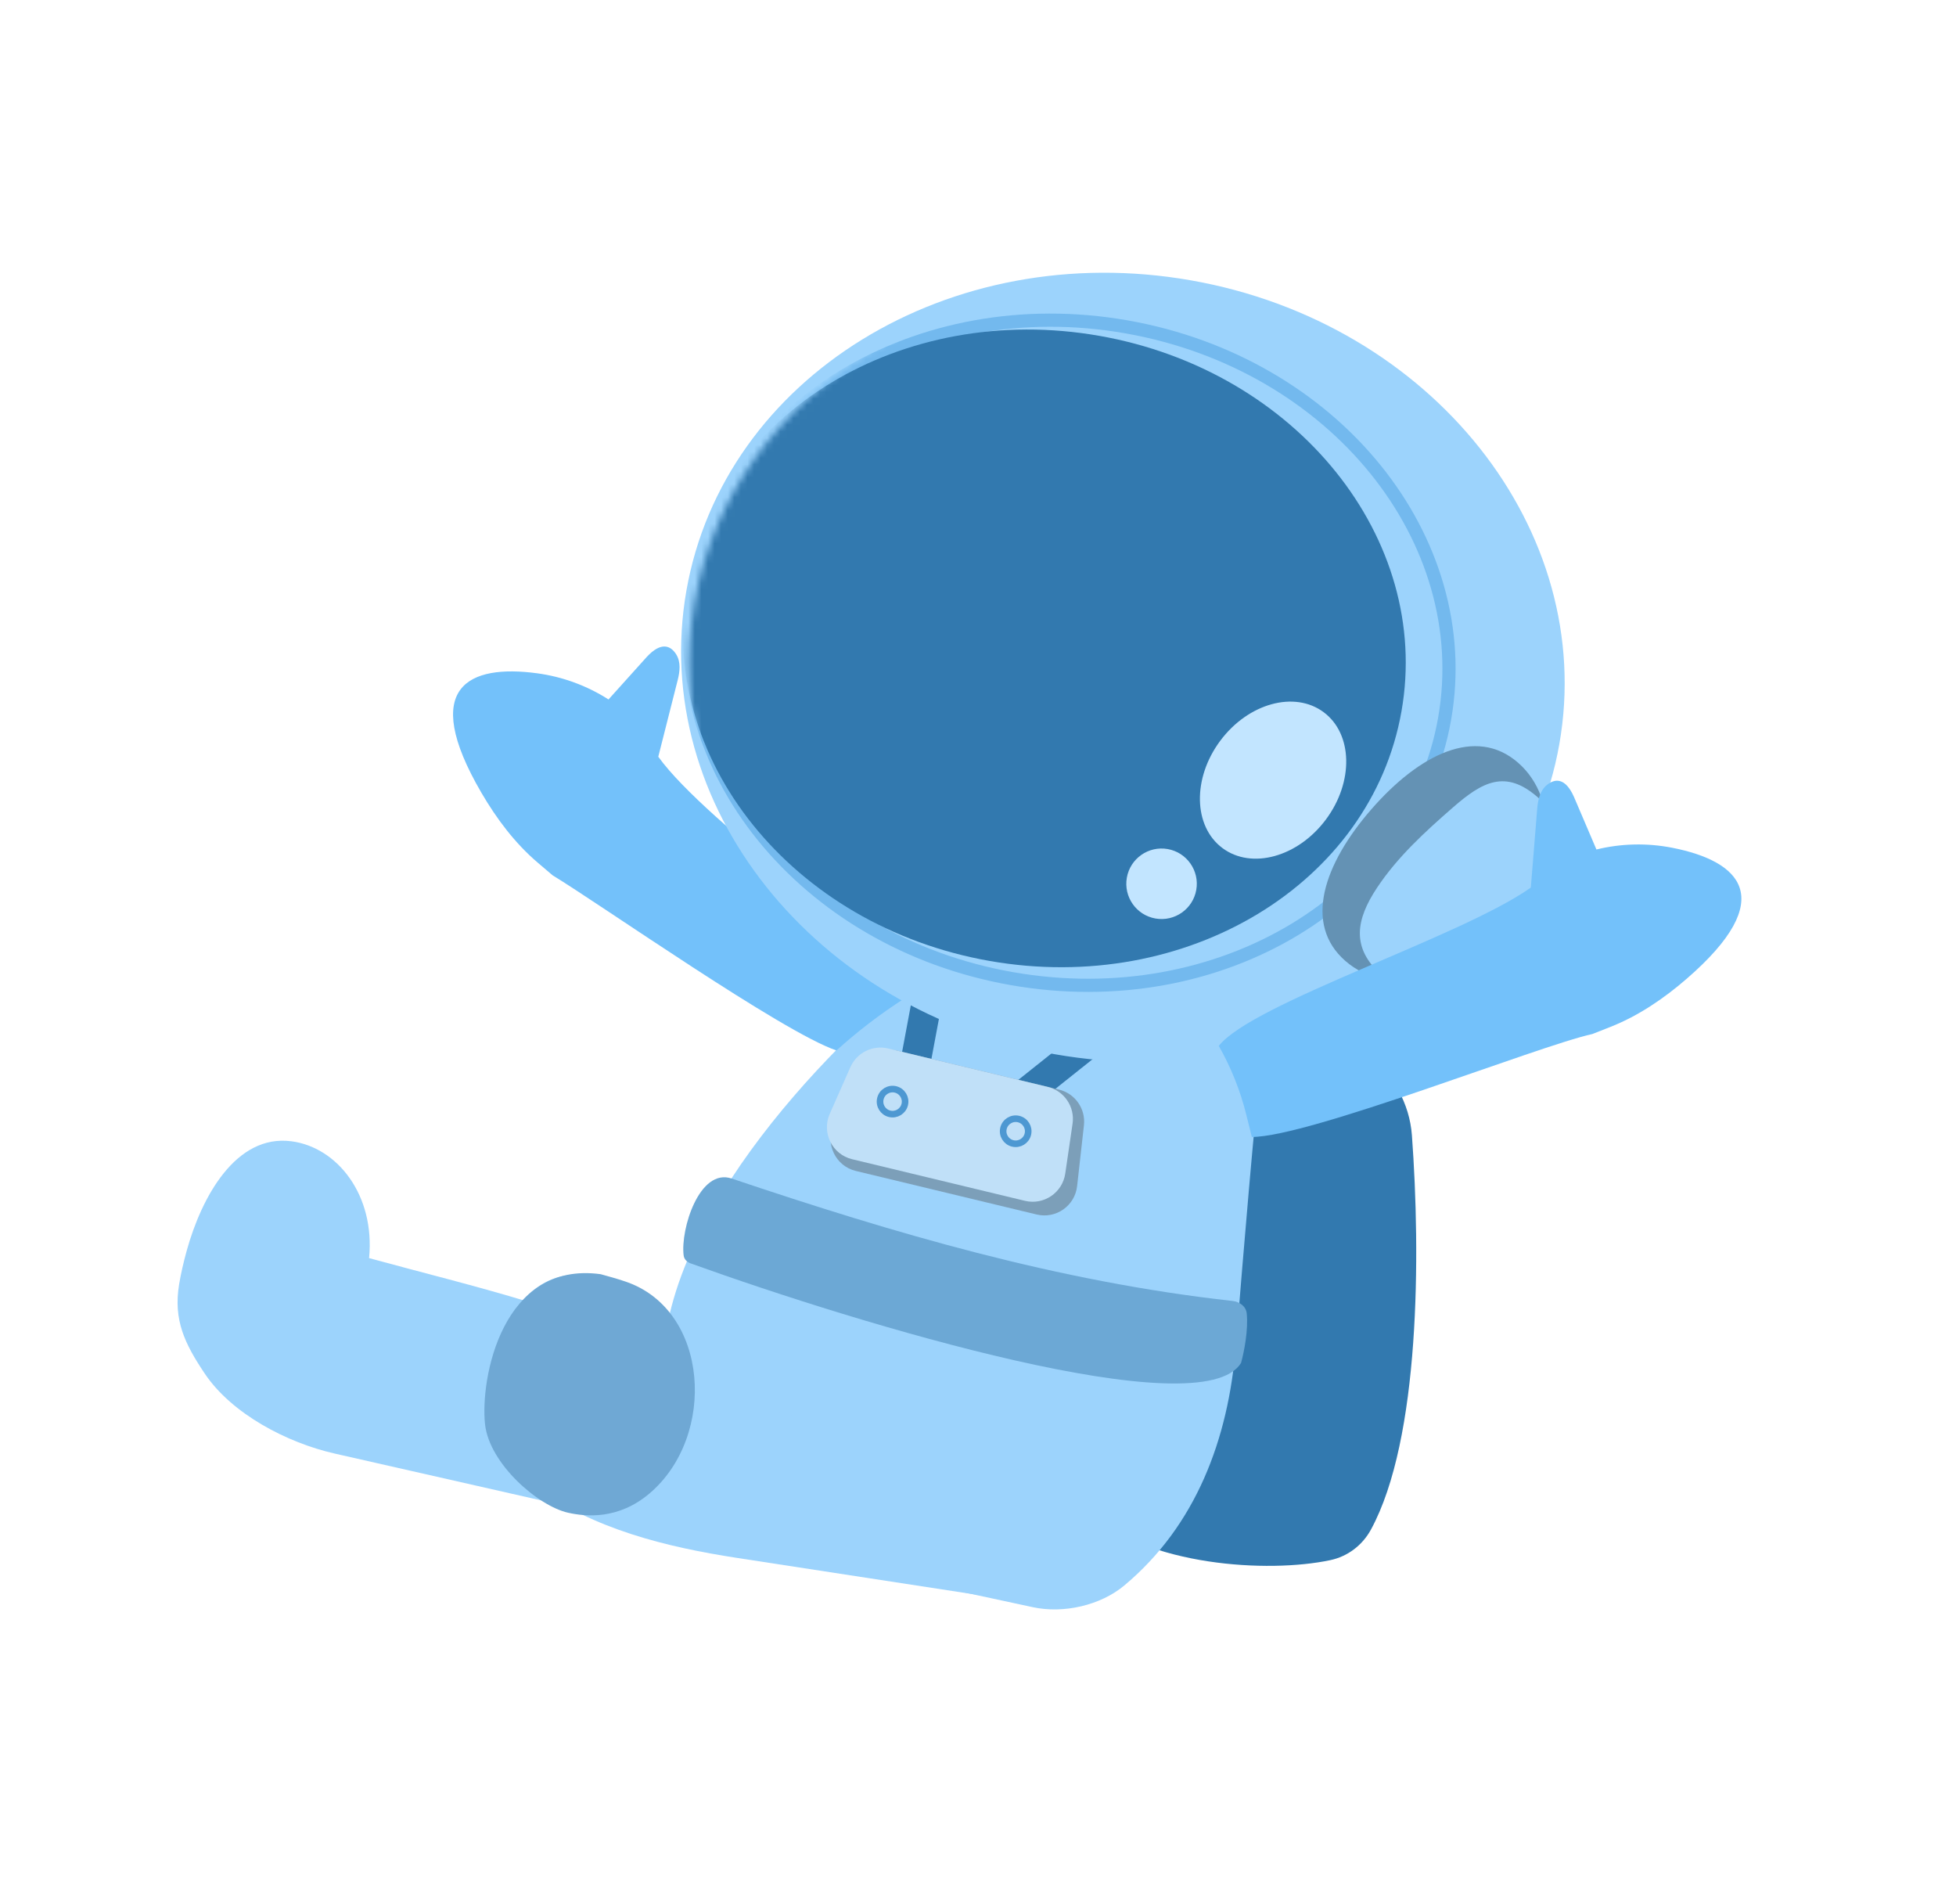 <svg width="297" height="289" viewBox="0 0 297 289" fill="none" xmlns="http://www.w3.org/2000/svg">
<g clip-path="url(#clip0_495_39)">
<path d="M207.7 160.131L203.757 157.064C202.647 156.203 201.707 155.142 200.985 153.937C197.438 148.02 189.48 146.602 184.107 150.93L179.775 154.42C176.868 156.76 174.859 160.032 174.085 163.682L162.499 218.319C161.636 222.385 162.023 226.864 165.146 229.609C174.368 237.715 192.435 238.858 201.984 236.843C204.635 236.284 206.871 234.58 208.165 232.201C215.638 218.457 215.714 190.403 214.385 172.341C214.028 167.503 211.53 163.109 207.7 160.131Z" fill="#3279AF"/>
<path d="M100.664 206.355C102.005 181.835 129.331 155.463 142.826 145.342L172.281 144.897L191.415 162.077C190.502 169.812 188.888 189.008 187.645 204.396C186.505 218.503 181.587 231.581 170.737 240.669C167.087 243.727 161.482 244.985 156.827 243.983L94.043 230.463L50.792 220.654C43.596 219.022 35.201 214.649 31.09 208.521C28.042 203.98 26.306 200.379 27.195 194.983C27.464 193.348 27.87 191.604 28.352 189.86C30.616 181.683 35.812 172.17 44.227 173.251C51.231 174.15 56.974 181.433 56.042 190.989C71.471 195.226 91.115 199.585 100.664 206.355Z" fill="#9CD3FC"/>
<path d="M108.439 212.471C129.524 215.203 150.736 227.066 158.587 231.075L159.316 243.784L111.94 236.506C101.091 234.839 90.128 232.13 81.246 225.682C75.856 221.77 74.684 219.148 73.888 216.631C71.805 210.035 77.838 189.103 91.632 194.374C101.228 199.083 107.111 201.107 108.439 212.471Z" fill="#9CD3FC"/>
<path d="M91.203 193.43C92.372 193.751 93.653 194.102 94.968 194.547C107.694 198.839 108.867 217.995 98.64 226.701C93.882 230.751 88.908 230.233 86.268 229.645C81.706 228.63 74.309 222.213 73.649 216.219C72.891 209.344 76.209 191.386 91.203 193.43Z" fill="#6FA8D4"/>
<path d="M73.086 120.327C63.654 104.148 71.253 100.824 81.538 102.207C85.392 102.725 89.121 104.082 92.395 106.183L98.194 99.74C100.419 97.326 101.868 98.035 102.682 99.35C103.392 100.495 103.234 101.932 102.903 103.238L99.954 114.876C107.512 125.348 134.778 143.657 137.502 151.462L137.327 151.574C133.674 153.914 130.222 156.556 127.006 159.468C118.801 156.687 91.126 137.256 83.917 132.885C82.982 132.091 82.253 131.47 81.68 130.983C78.19 128.015 75.393 124.285 73.086 120.327Z" fill="#73C1FA"/>
<path d="M143.27 150.911L138.776 150.07L136.526 162.096L141.02 162.937L143.27 150.911Z" fill="#3279AF"/>
<path d="M168.256 158.916L165.407 155.34L153.49 164.833L156.339 168.409L168.256 158.916Z" fill="#3279AF"/>
<path d="M160.177 160.042C196.779 166.474 231.072 145.388 236.773 112.945C242.474 80.502 217.424 48.988 180.822 42.557C144.219 36.125 109.926 57.211 104.225 89.654C98.525 122.097 123.575 153.611 160.177 160.042Z" fill="#9CD3FC"/>
<mask id="mask0_495_39" style="mask-type:alpha" maskUnits="userSpaceOnUse" x="104" y="43" width="135" height="120">
<path d="M237.03 114.544C231.444 146.334 197.765 167.185 161.591 160.829C125.418 154.472 100.866 123.389 106.452 91.599C112.038 59.808 145.717 38.957 181.89 45.313C218.063 51.669 242.616 82.753 237.03 114.544Z" fill="#9CD3FC" stroke="#73B9EE" stroke-width="2"/>
</mask>
<g mask="url(#mask0_495_39)">
<path d="M219.352 109.108C214.572 136.308 185.269 154.121 153.654 148.565C122.038 143.01 100.563 116.274 105.342 89.075C110.122 61.875 139.425 44.062 171.041 49.618C202.656 55.173 224.131 81.909 219.352 109.108Z" fill="#9CD3FC" stroke="#73B9EE" stroke-width="2"/>
<path d="M150.245 145.875C180.192 151.138 208.202 134.161 212.806 107.958C217.411 81.754 196.866 56.246 166.919 50.983C136.972 45.721 108.962 62.697 104.358 88.901C99.753 115.105 120.298 140.613 150.245 145.875Z" fill="#3279AF"/>
</g>
<path d="M130.626 162.24C131.638 160.099 134.014 158.961 136.317 159.516L160.788 165.405C163.239 165.995 164.868 168.319 164.586 170.824L163.549 180.067C163.212 183.055 160.333 185.073 157.409 184.369L129.948 177.759C126.865 177.017 125.243 173.629 126.598 170.761L130.626 162.24Z" fill="#7C9FB9"/>
<path d="M129.12 162.006C130.097 159.796 132.514 158.6 134.864 159.166L159.082 164.995C161.596 165.6 163.234 168.023 162.859 170.582L161.748 178.158C161.322 181.067 158.489 182.982 155.631 182.294L129.391 175.978C126.358 175.249 124.726 171.95 125.987 169.096L129.12 162.006Z" fill="#C0E0F8"/>
<path d="M135.082 169.082C136.104 169.328 137.132 168.699 137.378 167.677C137.624 166.655 136.995 165.627 135.973 165.381C134.951 165.135 133.923 165.764 133.677 166.786C133.431 167.808 134.06 168.836 135.082 169.082Z" stroke="#4D98D2"/>
<path d="M153.776 173.581C154.798 173.827 155.826 173.198 156.072 172.176C156.318 171.154 155.689 170.126 154.667 169.88C153.645 169.634 152.617 170.263 152.371 171.285C152.125 172.307 152.754 173.335 153.776 173.581Z" stroke="#4D98D2"/>
<path d="M185.62 128.745C190.05 132.046 197.082 130.104 201.325 124.408C205.569 118.712 205.418 111.419 200.988 108.118C196.557 104.817 189.526 106.759 185.282 112.455C181.038 118.151 181.189 125.445 185.62 128.745Z" fill="#C2E5FF"/>
<path d="M175.445 139.435C178.357 139.946 181.132 138.001 181.643 135.089C182.155 132.178 180.209 129.403 177.298 128.891C174.386 128.38 171.611 130.325 171.1 133.237C170.588 136.148 172.534 138.923 175.445 139.435Z" fill="#C2E5FF"/>
<path d="M228.992 140.934C221.752 149.245 210.69 151.458 204.282 145.877C197.875 140.296 200.993 131.162 208.233 122.85C215.473 114.539 224.093 110.198 230.5 115.78C236.907 121.361 236.231 132.622 228.992 140.934Z" fill="#6492B4"/>
<path d="M231.827 143.402C225.311 150.882 216.828 154.158 209.867 148.095C205.048 143.896 205.922 139.545 209.079 134.782C212.188 130.091 216.408 126.238 220.653 122.542C225.066 118.697 228.584 116.756 233.464 121.007C240.424 127.07 238.343 135.922 231.827 143.402Z" fill="#9CD3FC"/>
<path d="M256.104 148.586C270.258 136.323 264.142 130.722 253.962 128.706C250.147 127.951 246.18 128.03 242.403 128.959L238.997 120.988C237.672 117.985 236.071 118.187 234.876 119.168C233.834 120.023 233.519 121.434 233.41 122.777L232.44 134.742C221.903 142.21 190.161 152.27 185.061 158.776C186.918 162.039 188.319 165.539 189.228 169.182L190.08 172.598C198.744 172.618 233.561 158.774 241.795 156.968C242.937 156.518 243.827 156.169 244.526 155.892C248.788 154.211 252.642 151.585 256.104 148.586Z" fill="#73C1FA"/>
<path d="M149.839 241.658L147.013 227.401L154.028 228.29L166.404 222.874L162.29 243.522C159.741 244.176 157.057 244.079 154.563 243.243L149.839 241.658Z" fill="#9CD3FC"/>
<path d="M103.804 190.579C103.304 186.576 106.213 177.266 111.094 178.908C135.714 187.191 160.578 194.548 187.151 197.495C188.231 197.616 189.191 198.307 189.304 199.389C189.562 201.876 188.904 205.23 188.448 206.891C182.462 216.733 130.638 201.075 104.865 191.79C104.311 191.59 103.877 191.164 103.804 190.579Z" fill="#6CA8D5"/>
</g>
<defs>
<clipPath id="clip0_495_39">
<rect width="244" height="232" fill="white" transform="translate(61.436) rotate(15.356)"/>
</clipPath>
</defs>
</svg>
